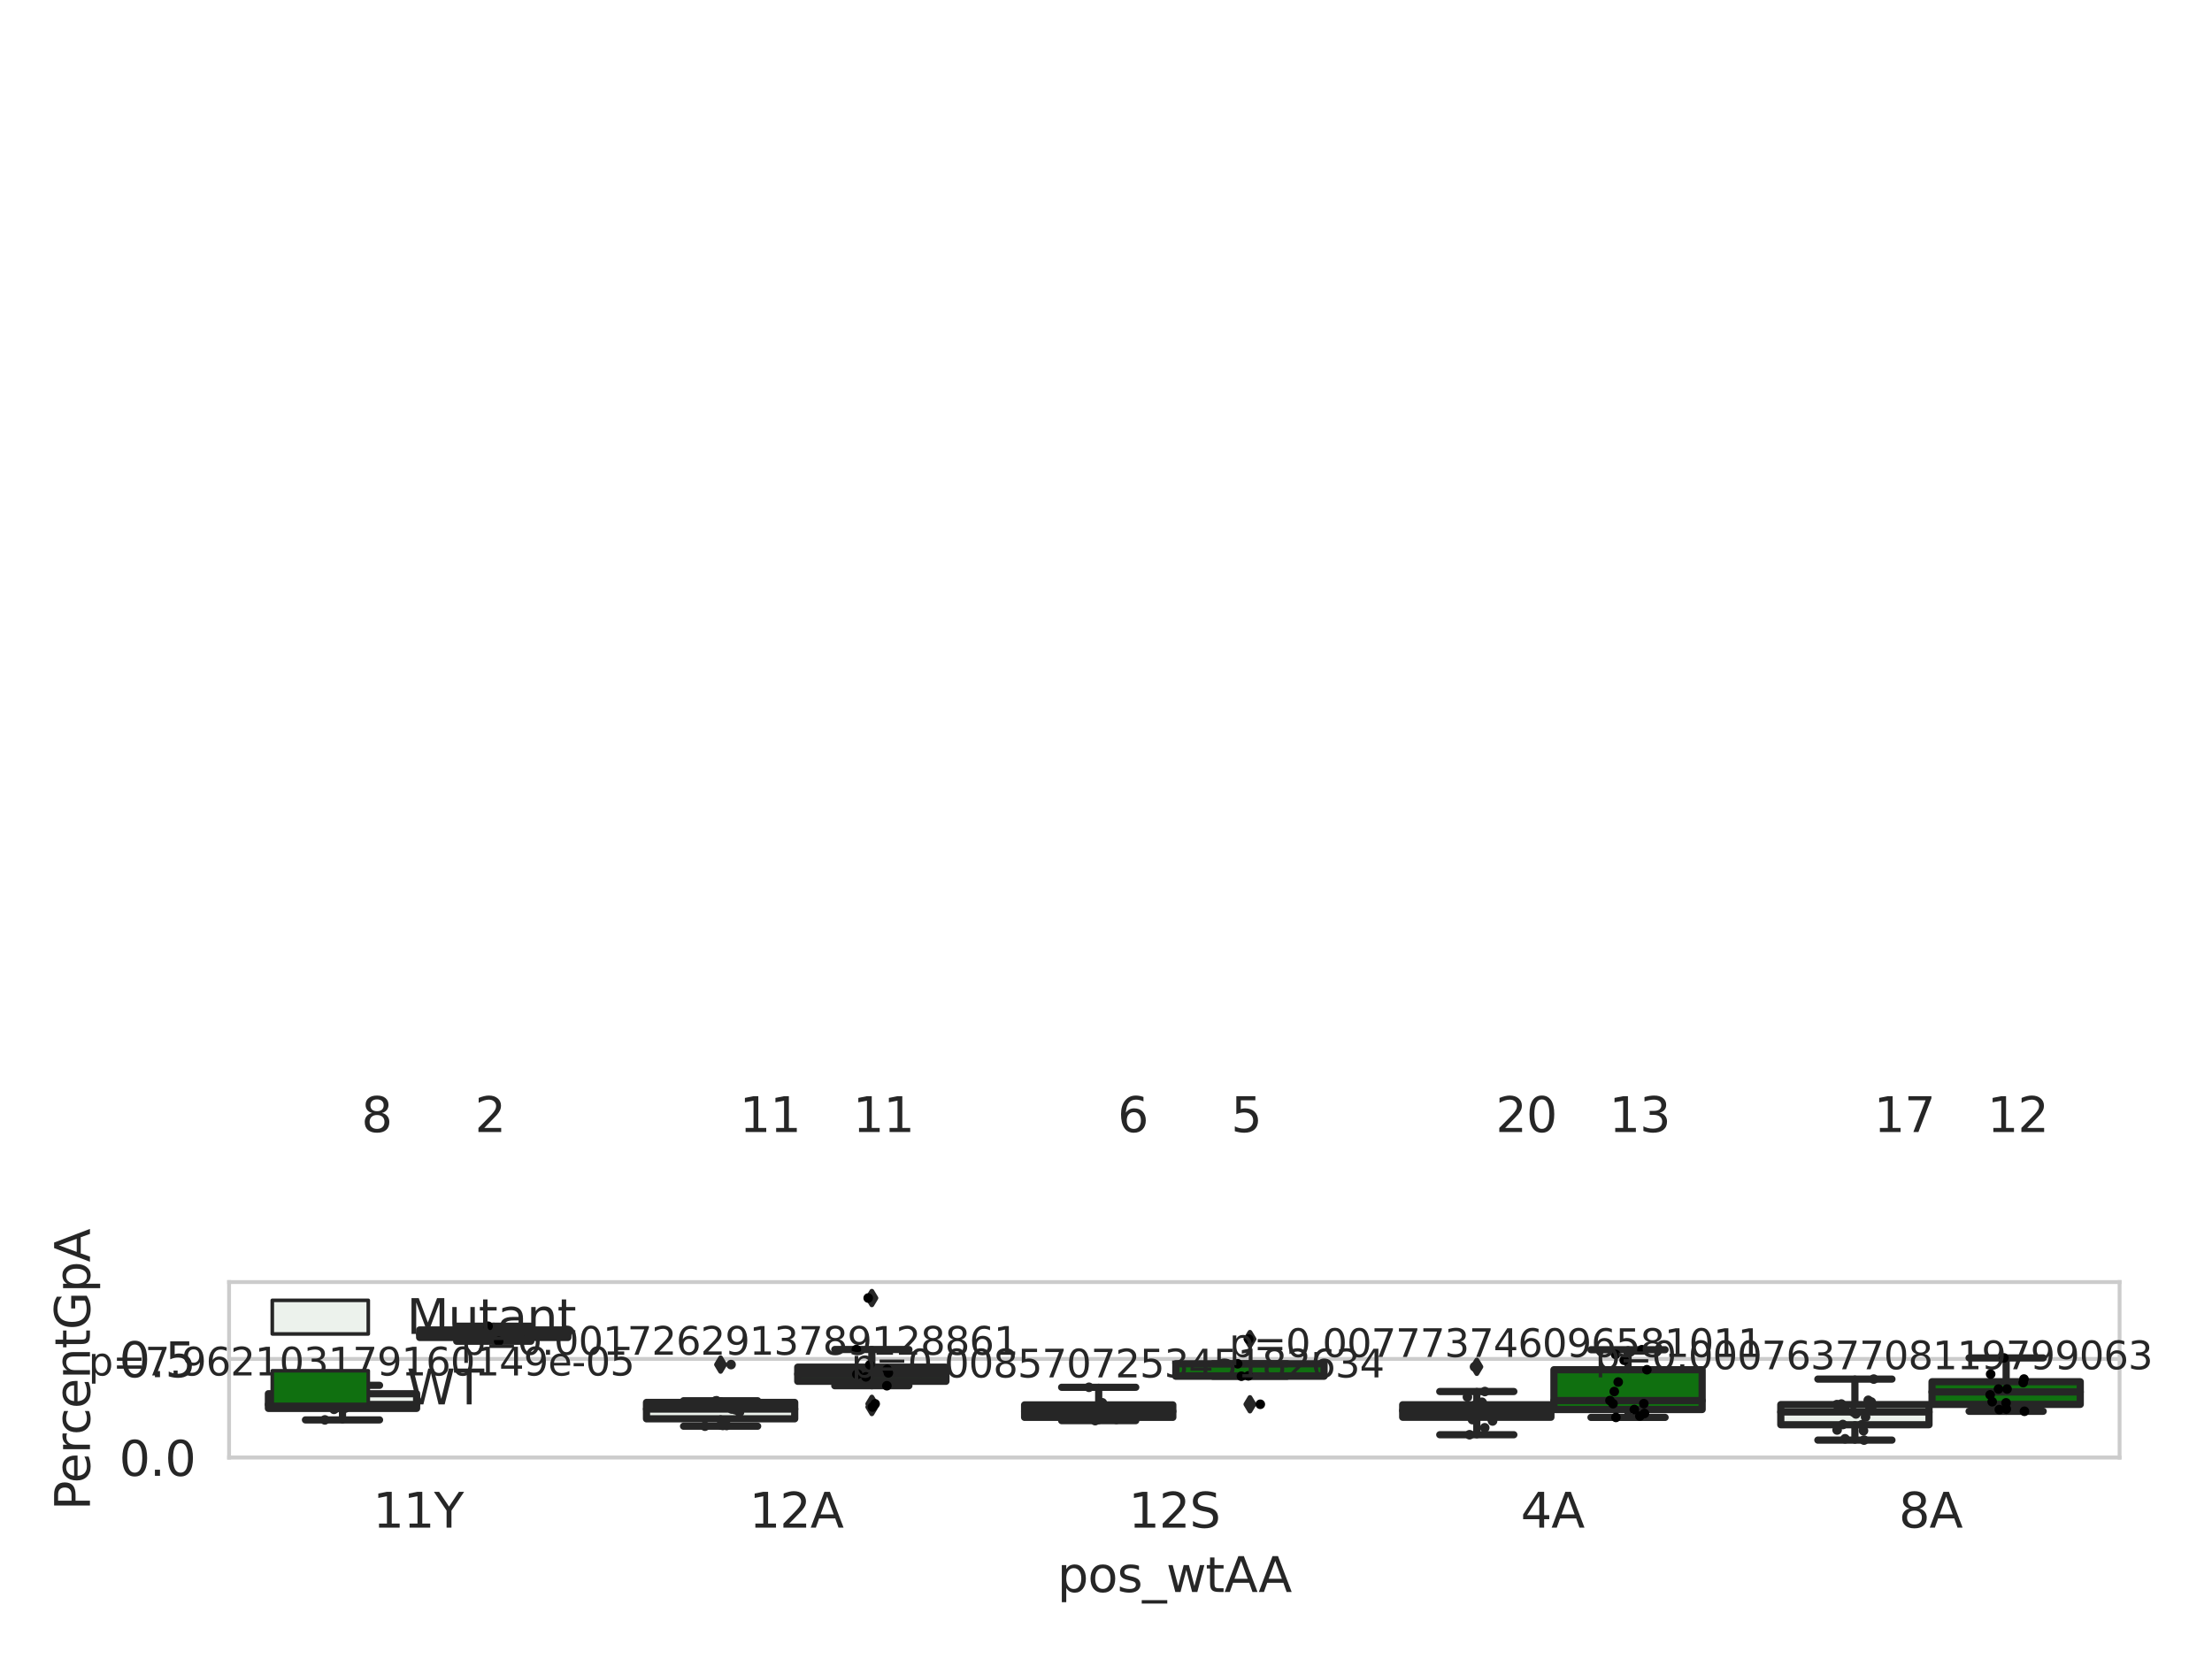 <?xml version="1.0" encoding="utf-8" standalone="no"?>
<!DOCTYPE svg PUBLIC "-//W3C//DTD SVG 1.1//EN"
  "http://www.w3.org/Graphics/SVG/1.1/DTD/svg11.dtd">
<svg xmlns:xlink="http://www.w3.org/1999/xlink" width="460.8pt" height="345.6pt" viewBox="0 0 460.8 345.6" xmlns="http://www.w3.org/2000/svg" version="1.1">
 <defs>
  <style type="text/css">*{stroke-linejoin: round; stroke-linecap: butt}</style>
 </defs>
 <g id="figure_1">
  <g id="patch_1">
   <path d="M 0 345.6 
L 460.8 345.6 
L 460.8 0 
L 0 0 
z
" style="fill: #ffffff"/>
  </g>
  <g id="axes_1">
   <g id="patch_2">
    <path d="M 47.72 303.64 
L 441.545 303.64 
L 441.545 267.08 
L 47.72 267.08 
z
" style="fill: #ffffff"/>
   </g>
   <g id="matplotlib.axis_1">
    <g id="xtick_1">
     <g id="text_1">
      <!-- 11Y -->
      <g style="fill: #262626" transform="translate(77.686 318.238)scale(0.1 -0.1)">
       <defs>
        <path id="DejaVuSans-31" d="M 794 531 
L 1825 531 
L 1825 4091 
L 703 3866 
L 703 4441 
L 1819 4666 
L 2450 4666 
L 2450 531 
L 3481 531 
L 3481 0 
L 794 0 
L 794 531 
z
" transform="scale(0.016)"/>
        <path id="DejaVuSans-59" d="M -13 4666 
L 666 4666 
L 1959 2747 
L 3244 4666 
L 3922 4666 
L 2272 2222 
L 2272 0 
L 1638 0 
L 1638 2222 
L -13 4666 
z
" transform="scale(0.016)"/>
       </defs>
       <use xlink:href="#DejaVuSans-31"/>
       <use xlink:href="#DejaVuSans-31" x="63.623"/>
       <use xlink:href="#DejaVuSans-59" x="127.246"/>
      </g>
     </g>
    </g>
    <g id="xtick_2">
     <g id="text_2">
      <!-- 12A -->
      <g style="fill: #262626" transform="translate(156.085 318.238)scale(0.1 -0.1)">
       <defs>
        <path id="DejaVuSans-32" d="M 1228 531 
L 3431 531 
L 3431 0 
L 469 0 
L 469 531 
Q 828 903 1448 1529 
Q 2069 2156 2228 2338 
Q 2531 2678 2651 2914 
Q 2772 3150 2772 3378 
Q 2772 3750 2511 3984 
Q 2250 4219 1831 4219 
Q 1534 4219 1204 4116 
Q 875 4013 500 3803 
L 500 4441 
Q 881 4594 1212 4672 
Q 1544 4750 1819 4750 
Q 2544 4750 2975 4387 
Q 3406 4025 3406 3419 
Q 3406 3131 3298 2873 
Q 3191 2616 2906 2266 
Q 2828 2175 2409 1742 
Q 1991 1309 1228 531 
z
" transform="scale(0.016)"/>
        <path id="DejaVuSans-41" d="M 2188 4044 
L 1331 1722 
L 3047 1722 
L 2188 4044 
z
M 1831 4666 
L 2547 4666 
L 4325 0 
L 3669 0 
L 3244 1197 
L 1141 1197 
L 716 0 
L 50 0 
L 1831 4666 
z
" transform="scale(0.016)"/>
       </defs>
       <use xlink:href="#DejaVuSans-31"/>
       <use xlink:href="#DejaVuSans-32" x="63.623"/>
       <use xlink:href="#DejaVuSans-41" x="127.246"/>
      </g>
     </g>
    </g>
    <g id="xtick_3">
     <g id="text_3">
      <!-- 12S -->
      <g style="fill: #262626" transform="translate(235.096 318.238)scale(0.1 -0.1)">
       <defs>
        <path id="DejaVuSans-53" d="M 3425 4513 
L 3425 3897 
Q 3066 4069 2747 4153 
Q 2428 4238 2131 4238 
Q 1616 4238 1336 4038 
Q 1056 3838 1056 3469 
Q 1056 3159 1242 3001 
Q 1428 2844 1947 2747 
L 2328 2669 
Q 3034 2534 3370 2195 
Q 3706 1856 3706 1288 
Q 3706 609 3251 259 
Q 2797 -91 1919 -91 
Q 1588 -91 1214 -16 
Q 841 59 441 206 
L 441 856 
Q 825 641 1194 531 
Q 1563 422 1919 422 
Q 2459 422 2753 634 
Q 3047 847 3047 1241 
Q 3047 1584 2836 1778 
Q 2625 1972 2144 2069 
L 1759 2144 
Q 1053 2284 737 2584 
Q 422 2884 422 3419 
Q 422 4038 858 4394 
Q 1294 4750 2059 4750 
Q 2388 4750 2728 4690 
Q 3069 4631 3425 4513 
z
" transform="scale(0.016)"/>
       </defs>
       <use xlink:href="#DejaVuSans-31"/>
       <use xlink:href="#DejaVuSans-32" x="63.623"/>
       <use xlink:href="#DejaVuSans-53" x="127.246"/>
      </g>
     </g>
    </g>
    <g id="xtick_4">
     <g id="text_4">
      <!-- 4A -->
      <g style="fill: #262626" transform="translate(316.796 318.238)scale(0.1 -0.1)">
       <defs>
        <path id="DejaVuSans-34" d="M 2419 4116 
L 825 1625 
L 2419 1625 
L 2419 4116 
z
M 2253 4666 
L 3047 4666 
L 3047 1625 
L 3713 1625 
L 3713 1100 
L 3047 1100 
L 3047 0 
L 2419 0 
L 2419 1100 
L 313 1100 
L 313 1709 
L 2253 4666 
z
" transform="scale(0.016)"/>
       </defs>
       <use xlink:href="#DejaVuSans-34"/>
       <use xlink:href="#DejaVuSans-41" x="63.623"/>
      </g>
     </g>
    </g>
    <g id="xtick_5">
     <g id="text_5">
      <!-- 8A -->
      <g style="fill: #262626" transform="translate(395.561 318.238)scale(0.1 -0.1)">
       <defs>
        <path id="DejaVuSans-38" d="M 2034 2216 
Q 1584 2216 1326 1975 
Q 1069 1734 1069 1313 
Q 1069 891 1326 650 
Q 1584 409 2034 409 
Q 2484 409 2743 651 
Q 3003 894 3003 1313 
Q 3003 1734 2745 1975 
Q 2488 2216 2034 2216 
z
M 1403 2484 
Q 997 2584 770 2862 
Q 544 3141 544 3541 
Q 544 4100 942 4425 
Q 1341 4750 2034 4750 
Q 2731 4750 3128 4425 
Q 3525 4100 3525 3541 
Q 3525 3141 3298 2862 
Q 3072 2584 2669 2484 
Q 3125 2378 3379 2068 
Q 3634 1759 3634 1313 
Q 3634 634 3220 271 
Q 2806 -91 2034 -91 
Q 1263 -91 848 271 
Q 434 634 434 1313 
Q 434 1759 690 2068 
Q 947 2378 1403 2484 
z
M 1172 3481 
Q 1172 3119 1398 2916 
Q 1625 2713 2034 2713 
Q 2441 2713 2670 2916 
Q 2900 3119 2900 3481 
Q 2900 3844 2670 4047 
Q 2441 4250 2034 4250 
Q 1625 4250 1398 4047 
Q 1172 3844 1172 3481 
z
" transform="scale(0.016)"/>
       </defs>
       <use xlink:href="#DejaVuSans-38"/>
       <use xlink:href="#DejaVuSans-41" x="63.623"/>
      </g>
     </g>
    </g>
    <g id="text_6">
     <!-- pos_wtAA -->
     <g style="fill: #262626" transform="translate(220.267 331.638)scale(0.1 -0.1)">
      <defs>
       <path id="DejaVuSans-70" d="M 1159 525 
L 1159 -1331 
L 581 -1331 
L 581 3500 
L 1159 3500 
L 1159 2969 
Q 1341 3281 1617 3432 
Q 1894 3584 2278 3584 
Q 2916 3584 3314 3078 
Q 3713 2572 3713 1747 
Q 3713 922 3314 415 
Q 2916 -91 2278 -91 
Q 1894 -91 1617 61 
Q 1341 213 1159 525 
z
M 3116 1747 
Q 3116 2381 2855 2742 
Q 2594 3103 2138 3103 
Q 1681 3103 1420 2742 
Q 1159 2381 1159 1747 
Q 1159 1113 1420 752 
Q 1681 391 2138 391 
Q 2594 391 2855 752 
Q 3116 1113 3116 1747 
z
" transform="scale(0.016)"/>
       <path id="DejaVuSans-6f" d="M 1959 3097 
Q 1497 3097 1228 2736 
Q 959 2375 959 1747 
Q 959 1119 1226 758 
Q 1494 397 1959 397 
Q 2419 397 2687 759 
Q 2956 1122 2956 1747 
Q 2956 2369 2687 2733 
Q 2419 3097 1959 3097 
z
M 1959 3584 
Q 2709 3584 3137 3096 
Q 3566 2609 3566 1747 
Q 3566 888 3137 398 
Q 2709 -91 1959 -91 
Q 1206 -91 779 398 
Q 353 888 353 1747 
Q 353 2609 779 3096 
Q 1206 3584 1959 3584 
z
" transform="scale(0.016)"/>
       <path id="DejaVuSans-73" d="M 2834 3397 
L 2834 2853 
Q 2591 2978 2328 3040 
Q 2066 3103 1784 3103 
Q 1356 3103 1142 2972 
Q 928 2841 928 2578 
Q 928 2378 1081 2264 
Q 1234 2150 1697 2047 
L 1894 2003 
Q 2506 1872 2764 1633 
Q 3022 1394 3022 966 
Q 3022 478 2636 193 
Q 2250 -91 1575 -91 
Q 1294 -91 989 -36 
Q 684 19 347 128 
L 347 722 
Q 666 556 975 473 
Q 1284 391 1588 391 
Q 1994 391 2212 530 
Q 2431 669 2431 922 
Q 2431 1156 2273 1281 
Q 2116 1406 1581 1522 
L 1381 1569 
Q 847 1681 609 1914 
Q 372 2147 372 2553 
Q 372 3047 722 3315 
Q 1072 3584 1716 3584 
Q 2034 3584 2315 3537 
Q 2597 3491 2834 3397 
z
" transform="scale(0.016)"/>
       <path id="DejaVuSans-5f" d="M 3263 -1063 
L 3263 -1509 
L -63 -1509 
L -63 -1063 
L 3263 -1063 
z
" transform="scale(0.016)"/>
       <path id="DejaVuSans-77" d="M 269 3500 
L 844 3500 
L 1563 769 
L 2278 3500 
L 2956 3500 
L 3675 769 
L 4391 3500 
L 4966 3500 
L 4050 0 
L 3372 0 
L 2619 2869 
L 1863 0 
L 1184 0 
L 269 3500 
z
" transform="scale(0.016)"/>
       <path id="DejaVuSans-74" d="M 1172 4494 
L 1172 3500 
L 2356 3500 
L 2356 3053 
L 1172 3053 
L 1172 1153 
Q 1172 725 1289 603 
Q 1406 481 1766 481 
L 2356 481 
L 2356 0 
L 1766 0 
Q 1100 0 847 248 
Q 594 497 594 1153 
L 594 3053 
L 172 3053 
L 172 3500 
L 594 3500 
L 594 4494 
L 1172 4494 
z
" transform="scale(0.016)"/>
      </defs>
      <use xlink:href="#DejaVuSans-70"/>
      <use xlink:href="#DejaVuSans-6f" x="63.477"/>
      <use xlink:href="#DejaVuSans-73" x="124.658"/>
      <use xlink:href="#DejaVuSans-5f" x="176.758"/>
      <use xlink:href="#DejaVuSans-77" x="226.758"/>
      <use xlink:href="#DejaVuSans-74" x="308.545"/>
      <use xlink:href="#DejaVuSans-41" x="347.754"/>
      <use xlink:href="#DejaVuSans-41" x="418.912"/>
     </g>
    </g>
   </g>
   <g id="matplotlib.axis_2">
    <g id="ytick_1">
     <g id="line2d_1">
      <path d="M 47.72 303.64 
L 441.545 303.64 
" clip-path="url(#p6492544397)" style="fill: none; stroke: #cccccc; stroke-width: 0.8; stroke-linecap: round"/>
     </g>
     <g id="text_7">
      <!-- 0.0 -->
      <g style="fill: #262626" transform="translate(24.817 307.439)scale(0.1 -0.1)">
       <defs>
        <path id="DejaVuSans-30" d="M 2034 4250 
Q 1547 4250 1301 3770 
Q 1056 3291 1056 2328 
Q 1056 1369 1301 889 
Q 1547 409 2034 409 
Q 2525 409 2770 889 
Q 3016 1369 3016 2328 
Q 3016 3291 2770 3770 
Q 2525 4250 2034 4250 
z
M 2034 4750 
Q 2819 4750 3233 4129 
Q 3647 3509 3647 2328 
Q 3647 1150 3233 529 
Q 2819 -91 2034 -91 
Q 1250 -91 836 529 
Q 422 1150 422 2328 
Q 422 3509 836 4129 
Q 1250 4750 2034 4750 
z
" transform="scale(0.016)"/>
        <path id="DejaVuSans-2e" d="M 684 794 
L 1344 794 
L 1344 0 
L 684 0 
L 684 794 
z
" transform="scale(0.016)"/>
       </defs>
       <use xlink:href="#DejaVuSans-30"/>
       <use xlink:href="#DejaVuSans-2e" x="63.623"/>
       <use xlink:href="#DejaVuSans-30" x="95.41"/>
      </g>
     </g>
    </g>
    <g id="ytick_2">
     <g id="line2d_2">
      <path d="M 47.72 283.09 
L 441.545 283.09 
" clip-path="url(#p6492544397)" style="fill: none; stroke: #cccccc; stroke-width: 0.8; stroke-linecap: round"/>
     </g>
     <g id="text_8">
      <!-- 0.5 -->
      <g style="fill: #262626" transform="translate(24.817 286.889)scale(0.1 -0.1)">
       <defs>
        <path id="DejaVuSans-35" d="M 691 4666 
L 3169 4666 
L 3169 4134 
L 1269 4134 
L 1269 2991 
Q 1406 3038 1543 3061 
Q 1681 3084 1819 3084 
Q 2600 3084 3056 2656 
Q 3513 2228 3513 1497 
Q 3513 744 3044 326 
Q 2575 -91 1722 -91 
Q 1428 -91 1123 -41 
Q 819 9 494 109 
L 494 744 
Q 775 591 1075 516 
Q 1375 441 1709 441 
Q 2250 441 2565 725 
Q 2881 1009 2881 1497 
Q 2881 1984 2565 2268 
Q 2250 2553 1709 2553 
Q 1456 2553 1204 2497 
Q 953 2441 691 2322 
L 691 4666 
z
" transform="scale(0.016)"/>
       </defs>
       <use xlink:href="#DejaVuSans-30"/>
       <use xlink:href="#DejaVuSans-2e" x="63.623"/>
       <use xlink:href="#DejaVuSans-35" x="95.41"/>
      </g>
     </g>
    </g>
    <g id="text_9">
     <!-- PercentGpA -->
     <g style="fill: #262626" transform="translate(18.737 314.637)rotate(-90)scale(0.1 -0.1)">
      <defs>
       <path id="DejaVuSans-50" d="M 1259 4147 
L 1259 2394 
L 2053 2394 
Q 2494 2394 2734 2622 
Q 2975 2850 2975 3272 
Q 2975 3691 2734 3919 
Q 2494 4147 2053 4147 
L 1259 4147 
z
M 628 4666 
L 2053 4666 
Q 2838 4666 3239 4311 
Q 3641 3956 3641 3272 
Q 3641 2581 3239 2228 
Q 2838 1875 2053 1875 
L 1259 1875 
L 1259 0 
L 628 0 
L 628 4666 
z
" transform="scale(0.016)"/>
       <path id="DejaVuSans-65" d="M 3597 1894 
L 3597 1613 
L 953 1613 
Q 991 1019 1311 708 
Q 1631 397 2203 397 
Q 2534 397 2845 478 
Q 3156 559 3463 722 
L 3463 178 
Q 3153 47 2828 -22 
Q 2503 -91 2169 -91 
Q 1331 -91 842 396 
Q 353 884 353 1716 
Q 353 2575 817 3079 
Q 1281 3584 2069 3584 
Q 2775 3584 3186 3129 
Q 3597 2675 3597 1894 
z
M 3022 2063 
Q 3016 2534 2758 2815 
Q 2500 3097 2075 3097 
Q 1594 3097 1305 2825 
Q 1016 2553 972 2059 
L 3022 2063 
z
" transform="scale(0.016)"/>
       <path id="DejaVuSans-72" d="M 2631 2963 
Q 2534 3019 2420 3045 
Q 2306 3072 2169 3072 
Q 1681 3072 1420 2755 
Q 1159 2438 1159 1844 
L 1159 0 
L 581 0 
L 581 3500 
L 1159 3500 
L 1159 2956 
Q 1341 3275 1631 3429 
Q 1922 3584 2338 3584 
Q 2397 3584 2469 3576 
Q 2541 3569 2628 3553 
L 2631 2963 
z
" transform="scale(0.016)"/>
       <path id="DejaVuSans-63" d="M 3122 3366 
L 3122 2828 
Q 2878 2963 2633 3030 
Q 2388 3097 2138 3097 
Q 1578 3097 1268 2742 
Q 959 2388 959 1747 
Q 959 1106 1268 751 
Q 1578 397 2138 397 
Q 2388 397 2633 464 
Q 2878 531 3122 666 
L 3122 134 
Q 2881 22 2623 -34 
Q 2366 -91 2075 -91 
Q 1284 -91 818 406 
Q 353 903 353 1747 
Q 353 2603 823 3093 
Q 1294 3584 2113 3584 
Q 2378 3584 2631 3529 
Q 2884 3475 3122 3366 
z
" transform="scale(0.016)"/>
       <path id="DejaVuSans-6e" d="M 3513 2113 
L 3513 0 
L 2938 0 
L 2938 2094 
Q 2938 2591 2744 2837 
Q 2550 3084 2163 3084 
Q 1697 3084 1428 2787 
Q 1159 2491 1159 1978 
L 1159 0 
L 581 0 
L 581 3500 
L 1159 3500 
L 1159 2956 
Q 1366 3272 1645 3428 
Q 1925 3584 2291 3584 
Q 2894 3584 3203 3211 
Q 3513 2838 3513 2113 
z
" transform="scale(0.016)"/>
       <path id="DejaVuSans-47" d="M 3809 666 
L 3809 1919 
L 2778 1919 
L 2778 2438 
L 4434 2438 
L 4434 434 
Q 4069 175 3628 42 
Q 3188 -91 2688 -91 
Q 1594 -91 976 548 
Q 359 1188 359 2328 
Q 359 3472 976 4111 
Q 1594 4750 2688 4750 
Q 3144 4750 3555 4637 
Q 3966 4525 4313 4306 
L 4313 3634 
Q 3963 3931 3569 4081 
Q 3175 4231 2741 4231 
Q 1884 4231 1454 3753 
Q 1025 3275 1025 2328 
Q 1025 1384 1454 906 
Q 1884 428 2741 428 
Q 3075 428 3337 486 
Q 3600 544 3809 666 
z
" transform="scale(0.016)"/>
      </defs>
      <use xlink:href="#DejaVuSans-50"/>
      <use xlink:href="#DejaVuSans-65" x="56.678"/>
      <use xlink:href="#DejaVuSans-72" x="118.201"/>
      <use xlink:href="#DejaVuSans-63" x="157.064"/>
      <use xlink:href="#DejaVuSans-65" x="212.045"/>
      <use xlink:href="#DejaVuSans-6e" x="273.568"/>
      <use xlink:href="#DejaVuSans-74" x="336.947"/>
      <use xlink:href="#DejaVuSans-47" x="376.156"/>
      <use xlink:href="#DejaVuSans-70" x="453.646"/>
      <use xlink:href="#DejaVuSans-41" x="517.123"/>
     </g>
    </g>
   </g>
   <g id="patch_3">
    <path d="M 55.912 293.394 
L 86.787 293.394 
L 86.787 290.336 
L 55.912 290.336 
L 55.912 293.394 
z
" clip-path="url(#p6492544397)" style="fill: #ecf2ec; stroke: #262626; stroke-width: 1.5; stroke-linejoin: miter"/>
   </g>
   <g id="patch_4">
    <path d="M 87.418 278.619 
L 118.293 278.619 
L 118.293 277.056 
L 87.418 277.056 
L 87.418 278.619 
z
" clip-path="url(#p6492544397)" style="fill: #107010; stroke: #262626; stroke-width: 1.5; stroke-linejoin: miter"/>
   </g>
   <g id="patch_5">
    <path d="M 134.677 295.565 
L 165.553 295.565 
L 165.553 292.147 
L 134.677 292.147 
L 134.677 295.565 
z
" clip-path="url(#p6492544397)" style="fill: #ecf2ec; stroke: #262626; stroke-width: 1.5; stroke-linejoin: miter"/>
   </g>
   <g id="patch_6">
    <path d="M 166.183 287.749 
L 197.059 287.749 
L 197.059 284.803 
L 166.183 284.803 
L 166.183 287.749 
z
" clip-path="url(#p6492544397)" style="fill: #107010; stroke: #262626; stroke-width: 1.5; stroke-linejoin: miter"/>
   </g>
   <g id="patch_7">
    <path d="M 213.442 295.261 
L 244.318 295.261 
L 244.318 292.664 
L 213.442 292.664 
L 213.442 295.261 
z
" clip-path="url(#p6492544397)" style="fill: #ecf2ec; stroke: #262626; stroke-width: 1.5; stroke-linejoin: miter"/>
   </g>
   <g id="patch_8">
    <path d="M 244.948 286.693 
L 275.824 286.693 
L 275.824 284.096 
L 244.948 284.096 
L 244.948 286.693 
z
" clip-path="url(#p6492544397)" style="fill: #107010; stroke: #262626; stroke-width: 1.5; stroke-linejoin: miter"/>
   </g>
   <g id="patch_9">
    <path d="M 292.207 295.239 
L 323.083 295.239 
L 323.083 292.634 
L 292.207 292.634 
L 292.207 295.239 
z
" clip-path="url(#p6492544397)" style="fill: #ecf2ec; stroke: #262626; stroke-width: 1.5; stroke-linejoin: miter"/>
   </g>
   <g id="patch_10">
    <path d="M 323.713 293.628 
L 354.589 293.628 
L 354.589 285.339 
L 323.713 285.339 
L 323.713 293.628 
z
" clip-path="url(#p6492544397)" style="fill: #107010; stroke: #262626; stroke-width: 1.5; stroke-linejoin: miter"/>
   </g>
   <g id="patch_11">
    <path d="M 370.972 296.8 
L 401.848 296.8 
L 401.848 292.604 
L 370.972 292.604 
L 370.972 296.8 
z
" clip-path="url(#p6492544397)" style="fill: #ecf2ec; stroke: #262626; stroke-width: 1.5; stroke-linejoin: miter"/>
   </g>
   <g id="patch_12">
    <path d="M 402.478 292.562 
L 433.354 292.562 
L 433.354 287.839 
L 402.478 287.839 
L 402.478 292.562 
z
" clip-path="url(#p6492544397)" style="fill: #107010; stroke: #262626; stroke-width: 1.5; stroke-linejoin: miter"/>
   </g>
   <g id="patch_13">
    <path d="M 87.103 303.64 
L 87.103 303.64 
L 87.103 303.64 
L 87.103 303.64 
z
" clip-path="url(#p6492544397)" style="fill: #ecf2ec; stroke: #262626; stroke-width: 0.75; stroke-linejoin: miter"/>
   </g>
   <g id="patch_14">
    <path d="M 87.103 303.64 
L 87.103 303.64 
L 87.103 303.64 
L 87.103 303.64 
z
" clip-path="url(#p6492544397)" style="fill: #107010; stroke: #262626; stroke-width: 0.75; stroke-linejoin: miter"/>
   </g>
   <g id="PathCollection_1"/>
   <g id="PathCollection_2"/>
   <g id="line2d_3">
    <path d="M 71.35 293.394 
L 71.35 295.792 
" clip-path="url(#p6492544397)" style="fill: none; stroke: #262626; stroke-width: 1.5; stroke-linecap: round"/>
   </g>
   <g id="line2d_4">
    <path d="M 71.35 290.336 
L 71.35 288.589 
" clip-path="url(#p6492544397)" style="fill: none; stroke: #262626; stroke-width: 1.5; stroke-linecap: round"/>
   </g>
   <g id="line2d_5">
    <path d="M 63.631 295.792 
L 79.068 295.792 
" clip-path="url(#p6492544397)" style="fill: none; stroke: #262626; stroke-width: 1.5; stroke-linecap: round"/>
   </g>
   <g id="line2d_6">
    <path d="M 63.631 288.589 
L 79.068 288.589 
" clip-path="url(#p6492544397)" style="fill: none; stroke: #262626; stroke-width: 1.5; stroke-linecap: round"/>
   </g>
   <g id="line2d_7"/>
   <g id="line2d_8">
    <path d="M 102.856 278.619 
L 102.856 279.401 
" clip-path="url(#p6492544397)" style="fill: none; stroke: #262626; stroke-width: 1.5; stroke-linecap: round"/>
   </g>
   <g id="line2d_9">
    <path d="M 102.856 277.056 
L 102.856 276.275 
" clip-path="url(#p6492544397)" style="fill: none; stroke: #262626; stroke-width: 1.5; stroke-linecap: round"/>
   </g>
   <g id="line2d_10">
    <path d="M 95.137 279.401 
L 110.575 279.401 
" clip-path="url(#p6492544397)" style="fill: none; stroke: #262626; stroke-width: 1.5; stroke-linecap: round"/>
   </g>
   <g id="line2d_11">
    <path d="M 95.137 276.275 
L 110.575 276.275 
" clip-path="url(#p6492544397)" style="fill: none; stroke: #262626; stroke-width: 1.5; stroke-linecap: round"/>
   </g>
   <g id="line2d_12"/>
   <g id="line2d_13">
    <path d="M 150.115 295.565 
L 150.115 297.103 
" clip-path="url(#p6492544397)" style="fill: none; stroke: #262626; stroke-width: 1.5; stroke-linecap: round"/>
   </g>
   <g id="line2d_14">
    <path d="M 150.115 292.147 
L 150.115 291.802 
" clip-path="url(#p6492544397)" style="fill: none; stroke: #262626; stroke-width: 1.5; stroke-linecap: round"/>
   </g>
   <g id="line2d_15">
    <path d="M 142.396 297.103 
L 157.834 297.103 
" clip-path="url(#p6492544397)" style="fill: none; stroke: #262626; stroke-width: 1.5; stroke-linecap: round"/>
   </g>
   <g id="line2d_16">
    <path d="M 142.396 291.802 
L 157.834 291.802 
" clip-path="url(#p6492544397)" style="fill: none; stroke: #262626; stroke-width: 1.5; stroke-linecap: round"/>
   </g>
   <g id="line2d_17">
    <defs>
     <path id="m8cd599b81c" d="M -0 1.414 
L 0.849 0 
L 0 -1.414 
L -0.849 -0 
z
" style="stroke: #262626; stroke-linejoin: miter"/>
    </defs>
    <g clip-path="url(#p6492544397)">
     <use xlink:href="#m8cd599b81c" x="150.115" y="284.269" style="fill: #262626; stroke: #262626; stroke-linejoin: miter"/>
    </g>
   </g>
   <g id="line2d_18">
    <path d="M 181.621 287.749 
L 181.621 288.673 
" clip-path="url(#p6492544397)" style="fill: none; stroke: #262626; stroke-width: 1.5; stroke-linecap: round"/>
   </g>
   <g id="line2d_19">
    <path d="M 181.621 284.803 
L 181.621 281.128 
" clip-path="url(#p6492544397)" style="fill: none; stroke: #262626; stroke-width: 1.5; stroke-linecap: round"/>
   </g>
   <g id="line2d_20">
    <path d="M 173.902 288.673 
L 189.34 288.673 
" clip-path="url(#p6492544397)" style="fill: none; stroke: #262626; stroke-width: 1.5; stroke-linecap: round"/>
   </g>
   <g id="line2d_21">
    <path d="M 173.902 281.128 
L 189.34 281.128 
" clip-path="url(#p6492544397)" style="fill: none; stroke: #262626; stroke-width: 1.5; stroke-linecap: round"/>
   </g>
   <g id="line2d_22">
    <g clip-path="url(#p6492544397)">
     <use xlink:href="#m8cd599b81c" x="181.621" y="292.447" style="fill: #262626; stroke: #262626; stroke-linejoin: miter"/>
     <use xlink:href="#m8cd599b81c" x="181.621" y="293.106" style="fill: #262626; stroke: #262626; stroke-linejoin: miter"/>
     <use xlink:href="#m8cd599b81c" x="181.621" y="270.404" style="fill: #262626; stroke: #262626; stroke-linejoin: miter"/>
    </g>
   </g>
   <g id="line2d_23">
    <path d="M 228.88 295.261 
L 228.88 295.944 
" clip-path="url(#p6492544397)" style="fill: none; stroke: #262626; stroke-width: 1.5; stroke-linecap: round"/>
   </g>
   <g id="line2d_24">
    <path d="M 228.88 292.664 
L 228.88 288.997 
" clip-path="url(#p6492544397)" style="fill: none; stroke: #262626; stroke-width: 1.5; stroke-linecap: round"/>
   </g>
   <g id="line2d_25">
    <path d="M 221.161 295.944 
L 236.599 295.944 
" clip-path="url(#p6492544397)" style="fill: none; stroke: #262626; stroke-width: 1.5; stroke-linecap: round"/>
   </g>
   <g id="line2d_26">
    <path d="M 221.161 288.997 
L 236.599 288.997 
" clip-path="url(#p6492544397)" style="fill: none; stroke: #262626; stroke-width: 1.5; stroke-linecap: round"/>
   </g>
   <g id="line2d_27"/>
   <g id="line2d_28">
    <path d="M 260.386 286.693 
L 260.386 286.693 
" clip-path="url(#p6492544397)" style="fill: none; stroke: #262626; stroke-width: 1.5; stroke-linecap: round"/>
   </g>
   <g id="line2d_29">
    <path d="M 260.386 284.096 
L 260.386 284.096 
" clip-path="url(#p6492544397)" style="fill: none; stroke: #262626; stroke-width: 1.5; stroke-linecap: round"/>
   </g>
   <g id="line2d_30">
    <path d="M 252.667 286.693 
L 268.105 286.693 
" clip-path="url(#p6492544397)" style="fill: none; stroke: #262626; stroke-width: 1.5; stroke-linecap: round"/>
   </g>
   <g id="line2d_31">
    <path d="M 252.667 284.096 
L 268.105 284.096 
" clip-path="url(#p6492544397)" style="fill: none; stroke: #262626; stroke-width: 1.5; stroke-linecap: round"/>
   </g>
   <g id="line2d_32">
    <g clip-path="url(#p6492544397)">
     <use xlink:href="#m8cd599b81c" x="260.386" y="292.537" style="fill: #262626; stroke: #262626; stroke-linejoin: miter"/>
     <use xlink:href="#m8cd599b81c" x="260.386" y="278.955" style="fill: #262626; stroke: #262626; stroke-linejoin: miter"/>
    </g>
   </g>
   <g id="line2d_33">
    <path d="M 307.645 295.239 
L 307.645 298.88 
" clip-path="url(#p6492544397)" style="fill: none; stroke: #262626; stroke-width: 1.5; stroke-linecap: round"/>
   </g>
   <g id="line2d_34">
    <path d="M 307.645 292.634 
L 307.645 289.881 
" clip-path="url(#p6492544397)" style="fill: none; stroke: #262626; stroke-width: 1.5; stroke-linecap: round"/>
   </g>
   <g id="line2d_35">
    <path d="M 299.926 298.88 
L 315.364 298.88 
" clip-path="url(#p6492544397)" style="fill: none; stroke: #262626; stroke-width: 1.5; stroke-linecap: round"/>
   </g>
   <g id="line2d_36">
    <path d="M 299.926 289.881 
L 315.364 289.881 
" clip-path="url(#p6492544397)" style="fill: none; stroke: #262626; stroke-width: 1.5; stroke-linecap: round"/>
   </g>
   <g id="line2d_37">
    <g clip-path="url(#p6492544397)">
     <use xlink:href="#m8cd599b81c" x="307.645" y="284.731" style="fill: #262626; stroke: #262626; stroke-linejoin: miter"/>
    </g>
   </g>
   <g id="line2d_38">
    <path d="M 339.151 293.628 
L 339.151 295.27 
" clip-path="url(#p6492544397)" style="fill: none; stroke: #262626; stroke-width: 1.5; stroke-linecap: round"/>
   </g>
   <g id="line2d_39">
    <path d="M 339.151 285.339 
L 339.151 281.169 
" clip-path="url(#p6492544397)" style="fill: none; stroke: #262626; stroke-width: 1.5; stroke-linecap: round"/>
   </g>
   <g id="line2d_40">
    <path d="M 331.432 295.27 
L 346.87 295.27 
" clip-path="url(#p6492544397)" style="fill: none; stroke: #262626; stroke-width: 1.5; stroke-linecap: round"/>
   </g>
   <g id="line2d_41">
    <path d="M 331.432 281.169 
L 346.87 281.169 
" clip-path="url(#p6492544397)" style="fill: none; stroke: #262626; stroke-width: 1.5; stroke-linecap: round"/>
   </g>
   <g id="line2d_42"/>
   <g id="line2d_43">
    <path d="M 386.41 296.8 
L 386.41 300.001 
" clip-path="url(#p6492544397)" style="fill: none; stroke: #262626; stroke-width: 1.5; stroke-linecap: round"/>
   </g>
   <g id="line2d_44">
    <path d="M 386.41 292.604 
L 386.41 287.291 
" clip-path="url(#p6492544397)" style="fill: none; stroke: #262626; stroke-width: 1.5; stroke-linecap: round"/>
   </g>
   <g id="line2d_45">
    <path d="M 378.691 300.001 
L 394.129 300.001 
" clip-path="url(#p6492544397)" style="fill: none; stroke: #262626; stroke-width: 1.5; stroke-linecap: round"/>
   </g>
   <g id="line2d_46">
    <path d="M 378.691 287.291 
L 394.129 287.291 
" clip-path="url(#p6492544397)" style="fill: none; stroke: #262626; stroke-width: 1.5; stroke-linecap: round"/>
   </g>
   <g id="line2d_47"/>
   <g id="line2d_48">
    <path d="M 417.916 292.562 
L 417.916 293.997 
" clip-path="url(#p6492544397)" style="fill: none; stroke: #262626; stroke-width: 1.5; stroke-linecap: round"/>
   </g>
   <g id="line2d_49">
    <path d="M 417.916 287.839 
L 417.916 282.879 
" clip-path="url(#p6492544397)" style="fill: none; stroke: #262626; stroke-width: 1.5; stroke-linecap: round"/>
   </g>
   <g id="line2d_50">
    <path d="M 410.197 293.997 
L 425.635 293.997 
" clip-path="url(#p6492544397)" style="fill: none; stroke: #262626; stroke-width: 1.5; stroke-linecap: round"/>
   </g>
   <g id="line2d_51">
    <path d="M 410.197 282.879 
L 425.635 282.879 
" clip-path="url(#p6492544397)" style="fill: none; stroke: #262626; stroke-width: 1.5; stroke-linecap: round"/>
   </g>
   <g id="line2d_52"/>
   <g id="line2d_53">
    <path d="M 55.912 292.578 
L 86.787 292.578 
" clip-path="url(#p6492544397)" style="fill: none; stroke: #262626; stroke-width: 1.5; stroke-linecap: round"/>
   </g>
   <g id="line2d_54">
    <path d="M 87.418 277.838 
L 118.293 277.838 
" clip-path="url(#p6492544397)" style="fill: none; stroke: #262626; stroke-width: 1.5; stroke-linecap: round"/>
   </g>
   <g id="line2d_55">
    <path d="M 134.677 293.53 
L 165.553 293.53 
" clip-path="url(#p6492544397)" style="fill: none; stroke: #262626; stroke-width: 1.5; stroke-linecap: round"/>
   </g>
   <g id="line2d_56">
    <path d="M 166.183 286.249 
L 197.059 286.249 
" clip-path="url(#p6492544397)" style="fill: none; stroke: #262626; stroke-width: 1.5; stroke-linecap: round"/>
   </g>
   <g id="line2d_57">
    <path d="M 213.442 293.995 
L 244.318 293.995 
" clip-path="url(#p6492544397)" style="fill: none; stroke: #262626; stroke-width: 1.5; stroke-linecap: round"/>
   </g>
   <g id="line2d_58">
    <path d="M 244.948 286.617 
L 275.824 286.617 
" clip-path="url(#p6492544397)" style="fill: none; stroke: #262626; stroke-width: 1.5; stroke-linecap: round"/>
   </g>
   <g id="line2d_59">
    <path d="M 292.207 293.847 
L 323.083 293.847 
" clip-path="url(#p6492544397)" style="fill: none; stroke: #262626; stroke-width: 1.5; stroke-linecap: round"/>
   </g>
   <g id="line2d_60">
    <path d="M 323.713 291.757 
L 354.589 291.757 
" clip-path="url(#p6492544397)" style="fill: none; stroke: #262626; stroke-width: 1.5; stroke-linecap: round"/>
   </g>
   <g id="line2d_61">
    <path d="M 370.972 294.142 
L 401.848 294.142 
" clip-path="url(#p6492544397)" style="fill: none; stroke: #262626; stroke-width: 1.5; stroke-linecap: round"/>
   </g>
   <g id="line2d_62">
    <path d="M 402.478 289.966 
L 433.354 289.966 
" clip-path="url(#p6492544397)" style="fill: none; stroke: #262626; stroke-width: 1.5; stroke-linecap: round"/>
   </g>
   <g id="patch_15">
    <path d="M 47.72 303.64 
L 47.72 267.08 
" style="fill: none; stroke: #cccccc; stroke-width: 0.8; stroke-linejoin: miter; stroke-linecap: square"/>
   </g>
   <g id="patch_16">
    <path d="M 441.545 303.64 
L 441.545 267.08 
" style="fill: none; stroke: #cccccc; stroke-width: 0.8; stroke-linejoin: miter; stroke-linecap: square"/>
   </g>
   <g id="patch_17">
    <path d="M 47.72 303.64 
L 441.545 303.64 
" style="fill: none; stroke: #cccccc; stroke-width: 0.8; stroke-linejoin: miter; stroke-linecap: square"/>
   </g>
   <g id="patch_18">
    <path d="M 47.72 267.08 
L 441.545 267.08 
" style="fill: none; stroke: #cccccc; stroke-width: 0.8; stroke-linejoin: miter; stroke-linecap: square"/>
   </g>
   <g id="PathCollection_3">
    <defs>
     <path id="C0_0_395f73bab4" d="M 0 1 
C 0.265 1 0.52 0.895 0.707 0.707 
C 0.895 0.52 1 0.265 1 -0 
C 1 -0.265 0.895 -0.52 0.707 -0.707 
C 0.52 -0.895 0.265 -1 0 -1 
C -0.265 -1 -0.52 -0.895 -0.707 -0.707 
C -0.895 -0.52 -1 -0.265 -1 0 
C -1 0.265 -0.895 0.52 -0.707 0.707 
C -0.52 0.895 -0.265 1 0 1 
z
"/>
    </defs>
    <g clip-path="url(#p6492544397)">
     <use xlink:href="#C0_0_395f73bab4" x="67.678" y="295.792" style="fill: #262626"/>
    </g>
    <g clip-path="url(#p6492544397)">
     <use xlink:href="#C0_0_395f73bab4" x="71.923" y="293.329" style="fill: #262626"/>
    </g>
    <g clip-path="url(#p6492544397)">
     <use xlink:href="#C0_0_395f73bab4" x="70.148" y="293.256" style="fill: #262626"/>
    </g>
    <g clip-path="url(#p6492544397)">
     <use xlink:href="#C0_0_395f73bab4" x="69.78" y="288.93" style="fill: #262626"/>
    </g>
    <g clip-path="url(#p6492544397)">
     <use xlink:href="#C0_0_395f73bab4" x="69.059" y="290.805" style="fill: #262626"/>
    </g>
    <g clip-path="url(#p6492544397)">
     <use xlink:href="#C0_0_395f73bab4" x="70.146" y="291.9" style="fill: #262626"/>
    </g>
    <g clip-path="url(#p6492544397)">
     <use xlink:href="#C0_0_395f73bab4" x="73.013" y="288.589" style="fill: #262626"/>
    </g>
    <g clip-path="url(#p6492544397)">
     <use xlink:href="#C0_0_395f73bab4" x="69.58" y="293.59" style="fill: #262626"/>
    </g>
   </g>
   <g id="PathCollection_4">
    <defs>
     <path id="C1_0_93f45d8b92" d="M 0 1 
C 0.265 1 0.52 0.895 0.707 0.707 
C 0.895 0.52 1 0.265 1 -0 
C 1 -0.265 0.895 -0.52 0.707 -0.707 
C 0.52 -0.895 0.265 -1 0 -1 
C -0.265 -1 -0.52 -0.895 -0.707 -0.707 
C -0.895 -0.52 -1 -0.265 -1 0 
C -1 0.265 -0.895 0.52 -0.707 0.707 
C -0.52 0.895 -0.265 1 0 1 
z
"/>
    </defs>
    <g clip-path="url(#p6492544397)">
     <use xlink:href="#C1_0_93f45d8b92" x="103.884" y="279.401"/>
    </g>
    <g clip-path="url(#p6492544397)">
     <use xlink:href="#C1_0_93f45d8b92" x="101.671" y="276.275"/>
    </g>
   </g>
   <g id="PathCollection_5">
    <defs>
     <path id="C2_0_7277160b5b" d="M 0 1 
C 0.265 1 0.52 0.895 0.707 0.707 
C 0.895 0.52 1 0.265 1 -0 
C 1 -0.265 0.895 -0.52 0.707 -0.707 
C 0.52 -0.895 0.265 -1 0 -1 
C -0.265 -1 -0.52 -0.895 -0.707 -0.707 
C -0.895 -0.52 -1 -0.265 -1 0 
C -1 0.265 -0.895 0.52 -0.707 0.707 
C -0.52 0.895 -0.265 1 0 1 
z
"/>
    </defs>
    <g clip-path="url(#p6492544397)">
     <use xlink:href="#C2_0_7277160b5b" x="148.614" y="292.404" style="fill: #262626"/>
    </g>
    <g clip-path="url(#p6492544397)">
     <use xlink:href="#C2_0_7277160b5b" x="153.165" y="293.675" style="fill: #262626"/>
    </g>
    <g clip-path="url(#p6492544397)">
     <use xlink:href="#C2_0_7277160b5b" x="149.259" y="291.802" style="fill: #262626"/>
    </g>
    <g clip-path="url(#p6492544397)">
     <use xlink:href="#C2_0_7277160b5b" x="154.049" y="294.188" style="fill: #262626"/>
    </g>
    <g clip-path="url(#p6492544397)">
     <use xlink:href="#C2_0_7277160b5b" x="152.289" y="284.269" style="fill: #262626"/>
    </g>
    <g clip-path="url(#p6492544397)">
     <use xlink:href="#C2_0_7277160b5b" x="149.781" y="292.507" style="fill: #262626"/>
    </g>
    <g clip-path="url(#p6492544397)">
     <use xlink:href="#C2_0_7277160b5b" x="146.855" y="297.103" style="fill: #262626"/>
    </g>
    <g clip-path="url(#p6492544397)">
     <use xlink:href="#C2_0_7277160b5b" x="151.358" y="296.955" style="fill: #262626"/>
    </g>
    <g clip-path="url(#p6492544397)">
     <use xlink:href="#C2_0_7277160b5b" x="150.572" y="296.942" style="fill: #262626"/>
    </g>
    <g clip-path="url(#p6492544397)">
     <use xlink:href="#C2_0_7277160b5b" x="149.007" y="291.889" style="fill: #262626"/>
    </g>
    <g clip-path="url(#p6492544397)">
     <use xlink:href="#C2_0_7277160b5b" x="152.431" y="293.53" style="fill: #262626"/>
    </g>
   </g>
   <g id="PathCollection_6">
    <defs>
     <path id="C3_0_8bdcc6e6f6" d="M 0 1 
C 0.265 1 0.52 0.895 0.707 0.707 
C 0.895 0.52 1 0.265 1 -0 
C 1 -0.265 0.895 -0.52 0.707 -0.707 
C 0.52 -0.895 0.265 -1 0 -1 
C -0.265 -1 -0.52 -0.895 -0.707 -0.707 
C -0.895 -0.52 -1 -0.265 -1 0 
C -1 0.265 -0.895 0.52 -0.707 0.707 
C -0.52 0.895 -0.265 1 0 1 
z
"/>
    </defs>
    <g clip-path="url(#p6492544397)">
     <use xlink:href="#C3_0_8bdcc6e6f6" x="181.201" y="284.316"/>
    </g>
    <g clip-path="url(#p6492544397)">
     <use xlink:href="#C3_0_8bdcc6e6f6" x="185.067" y="286.001"/>
    </g>
    <g clip-path="url(#p6492544397)">
     <use xlink:href="#C3_0_8bdcc6e6f6" x="180.862" y="270.404"/>
    </g>
    <g clip-path="url(#p6492544397)">
     <use xlink:href="#C3_0_8bdcc6e6f6" x="178.682" y="286.249"/>
    </g>
    <g clip-path="url(#p6492544397)">
     <use xlink:href="#C3_0_8bdcc6e6f6" x="184.815" y="285.289"/>
    </g>
    <g clip-path="url(#p6492544397)">
     <use xlink:href="#C3_0_8bdcc6e6f6" x="184.753" y="288.673"/>
    </g>
    <g clip-path="url(#p6492544397)">
     <use xlink:href="#C3_0_8bdcc6e6f6" x="178.507" y="286.295"/>
    </g>
    <g clip-path="url(#p6492544397)">
     <use xlink:href="#C3_0_8bdcc6e6f6" x="182.311" y="292.447"/>
    </g>
    <g clip-path="url(#p6492544397)">
     <use xlink:href="#C3_0_8bdcc6e6f6" x="180.384" y="286.826"/>
    </g>
    <g clip-path="url(#p6492544397)">
     <use xlink:href="#C3_0_8bdcc6e6f6" x="181.759" y="293.106"/>
    </g>
    <g clip-path="url(#p6492544397)">
     <use xlink:href="#C3_0_8bdcc6e6f6" x="178.397" y="281.128"/>
    </g>
   </g>
   <g id="PathCollection_7">
    <defs>
     <path id="C4_0_4bda58e8f3" d="M 0 1 
C 0.265 1 0.52 0.895 0.707 0.707 
C 0.895 0.52 1 0.265 1 -0 
C 1 -0.265 0.895 -0.52 0.707 -0.707 
C 0.52 -0.895 0.265 -1 0 -1 
C -0.265 -1 -0.52 -0.895 -0.707 -0.707 
C -0.895 -0.52 -1 -0.265 -1 0 
C -1 0.265 -0.895 0.52 -0.707 0.707 
C -0.52 0.895 -0.265 1 0 1 
z
"/>
    </defs>
    <g clip-path="url(#p6492544397)">
     <use xlink:href="#C4_0_4bda58e8f3" x="232.564" y="295.678" style="fill: #262626"/>
    </g>
    <g clip-path="url(#p6492544397)">
     <use xlink:href="#C4_0_4bda58e8f3" x="226.857" y="288.997" style="fill: #262626"/>
    </g>
    <g clip-path="url(#p6492544397)">
     <use xlink:href="#C4_0_4bda58e8f3" x="229.628" y="292.226" style="fill: #262626"/>
    </g>
    <g clip-path="url(#p6492544397)">
     <use xlink:href="#C4_0_4bda58e8f3" x="228.15" y="295.944" style="fill: #262626"/>
    </g>
    <g clip-path="url(#p6492544397)">
     <use xlink:href="#C4_0_4bda58e8f3" x="231.224" y="293.978" style="fill: #262626"/>
    </g>
    <g clip-path="url(#p6492544397)">
     <use xlink:href="#C4_0_4bda58e8f3" x="225.297" y="294.011" style="fill: #262626"/>
    </g>
   </g>
   <g id="PathCollection_8">
    <defs>
     <path id="C5_0_3768eda556" d="M 0 1 
C 0.265 1 0.52 0.895 0.707 0.707 
C 0.895 0.52 1 0.265 1 -0 
C 1 -0.265 0.895 -0.52 0.707 -0.707 
C 0.52 -0.895 0.265 -1 0 -1 
C -0.265 -1 -0.52 -0.895 -0.707 -0.707 
C -0.895 -0.52 -1 -0.265 -1 0 
C -1 0.265 -0.895 0.52 -0.707 0.707 
C -0.52 0.895 -0.265 1 0 1 
z
"/>
    </defs>
    <g clip-path="url(#p6492544397)">
     <use xlink:href="#C5_0_3768eda556" x="258.605" y="286.693"/>
    </g>
    <g clip-path="url(#p6492544397)">
     <use xlink:href="#C5_0_3768eda556" x="262.54" y="292.537"/>
    </g>
    <g clip-path="url(#p6492544397)">
     <use xlink:href="#C5_0_3768eda556" x="257.827" y="284.096"/>
    </g>
    <g clip-path="url(#p6492544397)">
     <use xlink:href="#C5_0_3768eda556" x="260.06" y="286.617"/>
    </g>
    <g clip-path="url(#p6492544397)">
     <use xlink:href="#C5_0_3768eda556" x="260.136" y="278.955"/>
    </g>
   </g>
   <g id="PathCollection_9">
    <defs>
     <path id="C6_0_5f181c451a" d="M 0 1 
C 0.265 1 0.52 0.895 0.707 0.707 
C 0.895 0.52 1 0.265 1 -0 
C 1 -0.265 0.895 -0.52 0.707 -0.707 
C 0.52 -0.895 0.265 -1 0 -1 
C -0.265 -1 -0.52 -0.895 -0.707 -0.707 
C -0.895 -0.52 -1 -0.265 -1 0 
C -1 0.265 -0.895 0.52 -0.707 0.707 
C -0.52 0.895 -0.265 1 0 1 
z
"/>
    </defs>
    <g clip-path="url(#p6492544397)">
     <use xlink:href="#C6_0_5f181c451a" x="309.327" y="289.881" style="fill: #262626"/>
    </g>
    <g clip-path="url(#p6492544397)">
     <use xlink:href="#C6_0_5f181c451a" x="306.47" y="293.86" style="fill: #262626"/>
    </g>
    <g clip-path="url(#p6492544397)">
     <use xlink:href="#C6_0_5f181c451a" x="310.931" y="296.014" style="fill: #262626"/>
    </g>
    <g clip-path="url(#p6492544397)">
     <use xlink:href="#C6_0_5f181c451a" x="305.799" y="294.18" style="fill: #262626"/>
    </g>
    <g clip-path="url(#p6492544397)">
     <use xlink:href="#C6_0_5f181c451a" x="304.417" y="293.321" style="fill: #262626"/>
    </g>
    <g clip-path="url(#p6492544397)">
     <use xlink:href="#C6_0_5f181c451a" x="306.741" y="295.735" style="fill: #262626"/>
    </g>
    <g clip-path="url(#p6492544397)">
     <use xlink:href="#C6_0_5f181c451a" x="305.692" y="291.016" style="fill: #262626"/>
    </g>
    <g clip-path="url(#p6492544397)">
     <use xlink:href="#C6_0_5f181c451a" x="310.897" y="295.794" style="fill: #262626"/>
    </g>
    <g clip-path="url(#p6492544397)">
     <use xlink:href="#C6_0_5f181c451a" x="306.135" y="298.88" style="fill: #262626"/>
    </g>
    <g clip-path="url(#p6492544397)">
     <use xlink:href="#C6_0_5f181c451a" x="308.94" y="292.51" style="fill: #262626"/>
    </g>
    <g clip-path="url(#p6492544397)">
     <use xlink:href="#C6_0_5f181c451a" x="308.39" y="292.927" style="fill: #262626"/>
    </g>
    <g clip-path="url(#p6492544397)">
     <use xlink:href="#C6_0_5f181c451a" x="308.725" y="292.116" style="fill: #262626"/>
    </g>
    <g clip-path="url(#p6492544397)">
     <use xlink:href="#C6_0_5f181c451a" x="306.444" y="295.073" style="fill: #262626"/>
    </g>
    <g clip-path="url(#p6492544397)">
     <use xlink:href="#C6_0_5f181c451a" x="305.979" y="294.022" style="fill: #262626"/>
    </g>
    <g clip-path="url(#p6492544397)">
     <use xlink:href="#C6_0_5f181c451a" x="304.95" y="293.835" style="fill: #262626"/>
    </g>
    <g clip-path="url(#p6492544397)">
     <use xlink:href="#C6_0_5f181c451a" x="307.345" y="292.675" style="fill: #262626"/>
    </g>
    <g clip-path="url(#p6492544397)">
     <use xlink:href="#C6_0_5f181c451a" x="307.7" y="294.182" style="fill: #262626"/>
    </g>
    <g clip-path="url(#p6492544397)">
     <use xlink:href="#C6_0_5f181c451a" x="307.172" y="284.731" style="fill: #262626"/>
    </g>
    <g clip-path="url(#p6492544397)">
     <use xlink:href="#C6_0_5f181c451a" x="307.673" y="292.953" style="fill: #262626"/>
    </g>
    <g clip-path="url(#p6492544397)">
     <use xlink:href="#C6_0_5f181c451a" x="309.295" y="297.431" style="fill: #262626"/>
    </g>
   </g>
   <g id="PathCollection_10">
    <defs>
     <path id="C7_0_7d33ecdef0" d="M 0 1 
C 0.265 1 0.52 0.895 0.707 0.707 
C 0.895 0.52 1 0.265 1 -0 
C 1 -0.265 0.895 -0.52 0.707 -0.707 
C 0.52 -0.895 0.265 -1 0 -1 
C -0.265 -1 -0.52 -0.895 -0.707 -0.707 
C -0.895 -0.52 -1 -0.265 -1 0 
C -1 0.265 -0.895 0.52 -0.707 0.707 
C -0.52 0.895 -0.265 1 0 1 
z
"/>
    </defs>
    <g clip-path="url(#p6492544397)">
     <use xlink:href="#C7_0_7d33ecdef0" x="342.436" y="292.404"/>
    </g>
    <g clip-path="url(#p6492544397)">
     <use xlink:href="#C7_0_7d33ecdef0" x="342.566" y="294.453"/>
    </g>
    <g clip-path="url(#p6492544397)">
     <use xlink:href="#C7_0_7d33ecdef0" x="335.389" y="291.757"/>
    </g>
    <g clip-path="url(#p6492544397)">
     <use xlink:href="#C7_0_7d33ecdef0" x="336.283" y="289.882"/>
    </g>
    <g clip-path="url(#p6492544397)">
     <use xlink:href="#C7_0_7d33ecdef0" x="338.343" y="283.369"/>
    </g>
    <g clip-path="url(#p6492544397)">
     <use xlink:href="#C7_0_7d33ecdef0" x="336.557" y="282.144"/>
    </g>
    <g clip-path="url(#p6492544397)">
     <use xlink:href="#C7_0_7d33ecdef0" x="336.629" y="295.27"/>
    </g>
    <g clip-path="url(#p6492544397)">
     <use xlink:href="#C7_0_7d33ecdef0" x="340.465" y="293.628"/>
    </g>
    <g clip-path="url(#p6492544397)">
     <use xlink:href="#C7_0_7d33ecdef0" x="337.101" y="287.899"/>
    </g>
    <g clip-path="url(#p6492544397)">
     <use xlink:href="#C7_0_7d33ecdef0" x="341.611" y="294.998"/>
    </g>
    <g clip-path="url(#p6492544397)">
     <use xlink:href="#C7_0_7d33ecdef0" x="336.018" y="292.413"/>
    </g>
    <g clip-path="url(#p6492544397)">
     <use xlink:href="#C7_0_7d33ecdef0" x="342.034" y="281.169"/>
    </g>
    <g clip-path="url(#p6492544397)">
     <use xlink:href="#C7_0_7d33ecdef0" x="343.082" y="285.339"/>
    </g>
   </g>
   <g id="PathCollection_11">
    <defs>
     <path id="C8_0_03d4c302d9" d="M 0 1 
C 0.265 1 0.52 0.895 0.707 0.707 
C 0.895 0.52 1 0.265 1 -0 
C 1 -0.265 0.895 -0.52 0.707 -0.707 
C 0.52 -0.895 0.265 -1 0 -1 
C -0.265 -1 -0.52 -0.895 -0.707 -0.707 
C -0.895 -0.52 -1 -0.265 -1 0 
C -1 0.265 -0.895 0.52 -0.707 0.707 
C -0.52 0.895 -0.265 1 0 1 
z
"/>
    </defs>
    <g clip-path="url(#p6492544397)">
     <use xlink:href="#C8_0_03d4c302d9" x="383.891" y="296.751" style="fill: #262626"/>
    </g>
    <g clip-path="url(#p6492544397)">
     <use xlink:href="#C8_0_03d4c302d9" x="386.067" y="294.142" style="fill: #262626"/>
    </g>
    <g clip-path="url(#p6492544397)">
     <use xlink:href="#C8_0_03d4c302d9" x="389.536" y="293.158" style="fill: #262626"/>
    </g>
    <g clip-path="url(#p6492544397)">
     <use xlink:href="#C8_0_03d4c302d9" x="389.821" y="292.068" style="fill: #262626"/>
    </g>
    <g clip-path="url(#p6492544397)">
     <use xlink:href="#C8_0_03d4c302d9" x="383.593" y="292.485" style="fill: #262626"/>
    </g>
    <g clip-path="url(#p6492544397)">
     <use xlink:href="#C8_0_03d4c302d9" x="388.634" y="295.171" style="fill: #262626"/>
    </g>
    <g clip-path="url(#p6492544397)">
     <use xlink:href="#C8_0_03d4c302d9" x="388.202" y="298.046" style="fill: #262626"/>
    </g>
    <g clip-path="url(#p6492544397)">
     <use xlink:href="#C8_0_03d4c302d9" x="387.843" y="296.8" style="fill: #262626"/>
    </g>
    <g clip-path="url(#p6492544397)">
     <use xlink:href="#C8_0_03d4c302d9" x="382.704" y="297.891" style="fill: #262626"/>
    </g>
    <g clip-path="url(#p6492544397)">
     <use xlink:href="#C8_0_03d4c302d9" x="382.652" y="292.604" style="fill: #262626"/>
    </g>
    <g clip-path="url(#p6492544397)">
     <use xlink:href="#C8_0_03d4c302d9" x="386.629" y="294.549" style="fill: #262626"/>
    </g>
    <g clip-path="url(#p6492544397)">
     <use xlink:href="#C8_0_03d4c302d9" x="384.357" y="299.724" style="fill: #262626"/>
    </g>
    <g clip-path="url(#p6492544397)">
     <use xlink:href="#C8_0_03d4c302d9" x="389.992" y="293.785" style="fill: #262626"/>
    </g>
    <g clip-path="url(#p6492544397)">
     <use xlink:href="#C8_0_03d4c302d9" x="384.254" y="293.27" style="fill: #262626"/>
    </g>
    <g clip-path="url(#p6492544397)">
     <use xlink:href="#C8_0_03d4c302d9" x="390.336" y="287.291" style="fill: #262626"/>
    </g>
    <g clip-path="url(#p6492544397)">
     <use xlink:href="#C8_0_03d4c302d9" x="388.311" y="300.001" style="fill: #262626"/>
    </g>
    <g clip-path="url(#p6492544397)">
     <use xlink:href="#C8_0_03d4c302d9" x="389.188" y="291.707" style="fill: #262626"/>
    </g>
   </g>
   <g id="PathCollection_12">
    <defs>
     <path id="C9_0_5f4f859cec" d="M 0 1 
C 0.265 1 0.52 0.895 0.707 0.707 
C 0.895 0.52 1 0.265 1 -0 
C 1 -0.265 0.895 -0.52 0.707 -0.707 
C 0.52 -0.895 0.265 -1 0 -1 
C -0.265 -1 -0.52 -0.895 -0.707 -0.707 
C -0.895 -0.52 -1 -0.265 -1 0 
C -1 0.265 -0.895 0.52 -0.707 0.707 
C -0.52 0.895 -0.265 1 0 1 
z
"/>
    </defs>
    <g clip-path="url(#p6492544397)">
     <use xlink:href="#C9_0_5f4f859cec" x="416.32" y="289.364"/>
    </g>
    <g clip-path="url(#p6492544397)">
     <use xlink:href="#C9_0_5f4f859cec" x="414.583" y="290.569"/>
    </g>
    <g clip-path="url(#p6492544397)">
     <use xlink:href="#C9_0_5f4f859cec" x="421.73" y="293.997"/>
    </g>
    <g clip-path="url(#p6492544397)">
     <use xlink:href="#C9_0_5f4f859cec" x="416.494" y="293.647"/>
    </g>
    <g clip-path="url(#p6492544397)">
     <use xlink:href="#C9_0_5f4f859cec" x="415.008" y="292.004"/>
    </g>
    <g clip-path="url(#p6492544397)">
     <use xlink:href="#C9_0_5f4f859cec" x="421.629" y="287.279"/>
    </g>
    <g clip-path="url(#p6492544397)">
     <use xlink:href="#C9_0_5f4f859cec" x="417.895" y="292.238"/>
    </g>
    <g clip-path="url(#p6492544397)">
     <use xlink:href="#C9_0_5f4f859cec" x="421.462" y="288.026"/>
    </g>
    <g clip-path="url(#p6492544397)">
     <use xlink:href="#C9_0_5f4f859cec" x="417.458" y="282.879"/>
    </g>
    <g clip-path="url(#p6492544397)">
     <use xlink:href="#C9_0_5f4f859cec" x="418.104" y="289.357"/>
    </g>
    <g clip-path="url(#p6492544397)">
     <use xlink:href="#C9_0_5f4f859cec" x="414.689" y="286.258"/>
    </g>
    <g clip-path="url(#p6492544397)">
     <use xlink:href="#C9_0_5f4f859cec" x="417.953" y="293.535"/>
    </g>
   </g>
   <g id="text_10">
    <!-- 8 -->
    <g style="fill: #262626" transform="translate(75.288 235.823)scale(0.1 -0.1)">
     <use xlink:href="#DejaVuSans-38"/>
    </g>
   </g>
   <g id="text_11">
    <!-- p=7.962103179160149e-05 -->
    <g style="fill: #262626" transform="translate(18.411 286.534)scale(0.08 -0.08)">
     <defs>
      <path id="DejaVuSans-3d" d="M 678 2906 
L 4684 2906 
L 4684 2381 
L 678 2381 
L 678 2906 
z
M 678 1631 
L 4684 1631 
L 4684 1100 
L 678 1100 
L 678 1631 
z
" transform="scale(0.016)"/>
      <path id="DejaVuSans-37" d="M 525 4666 
L 3525 4666 
L 3525 4397 
L 1831 0 
L 1172 0 
L 2766 4134 
L 525 4134 
L 525 4666 
z
" transform="scale(0.016)"/>
      <path id="DejaVuSans-39" d="M 703 97 
L 703 672 
Q 941 559 1184 500 
Q 1428 441 1663 441 
Q 2288 441 2617 861 
Q 2947 1281 2994 2138 
Q 2813 1869 2534 1725 
Q 2256 1581 1919 1581 
Q 1219 1581 811 2004 
Q 403 2428 403 3163 
Q 403 3881 828 4315 
Q 1253 4750 1959 4750 
Q 2769 4750 3195 4129 
Q 3622 3509 3622 2328 
Q 3622 1225 3098 567 
Q 2575 -91 1691 -91 
Q 1453 -91 1209 -44 
Q 966 3 703 97 
z
M 1959 2075 
Q 2384 2075 2632 2365 
Q 2881 2656 2881 3163 
Q 2881 3666 2632 3958 
Q 2384 4250 1959 4250 
Q 1534 4250 1286 3958 
Q 1038 3666 1038 3163 
Q 1038 2656 1286 2365 
Q 1534 2075 1959 2075 
z
" transform="scale(0.016)"/>
      <path id="DejaVuSans-36" d="M 2113 2584 
Q 1688 2584 1439 2293 
Q 1191 2003 1191 1497 
Q 1191 994 1439 701 
Q 1688 409 2113 409 
Q 2538 409 2786 701 
Q 3034 994 3034 1497 
Q 3034 2003 2786 2293 
Q 2538 2584 2113 2584 
z
M 3366 4563 
L 3366 3988 
Q 3128 4100 2886 4159 
Q 2644 4219 2406 4219 
Q 1781 4219 1451 3797 
Q 1122 3375 1075 2522 
Q 1259 2794 1537 2939 
Q 1816 3084 2150 3084 
Q 2853 3084 3261 2657 
Q 3669 2231 3669 1497 
Q 3669 778 3244 343 
Q 2819 -91 2113 -91 
Q 1303 -91 875 529 
Q 447 1150 447 2328 
Q 447 3434 972 4092 
Q 1497 4750 2381 4750 
Q 2619 4750 2861 4703 
Q 3103 4656 3366 4563 
z
" transform="scale(0.016)"/>
      <path id="DejaVuSans-33" d="M 2597 2516 
Q 3050 2419 3304 2112 
Q 3559 1806 3559 1356 
Q 3559 666 3084 287 
Q 2609 -91 1734 -91 
Q 1441 -91 1130 -33 
Q 819 25 488 141 
L 488 750 
Q 750 597 1062 519 
Q 1375 441 1716 441 
Q 2309 441 2620 675 
Q 2931 909 2931 1356 
Q 2931 1769 2642 2001 
Q 2353 2234 1838 2234 
L 1294 2234 
L 1294 2753 
L 1863 2753 
Q 2328 2753 2575 2939 
Q 2822 3125 2822 3475 
Q 2822 3834 2567 4026 
Q 2313 4219 1838 4219 
Q 1578 4219 1281 4162 
Q 984 4106 628 3988 
L 628 4550 
Q 988 4650 1302 4700 
Q 1616 4750 1894 4750 
Q 2613 4750 3031 4423 
Q 3450 4097 3450 3541 
Q 3450 3153 3228 2886 
Q 3006 2619 2597 2516 
z
" transform="scale(0.016)"/>
      <path id="DejaVuSans-2d" d="M 313 2009 
L 1997 2009 
L 1997 1497 
L 313 1497 
L 313 2009 
z
" transform="scale(0.016)"/>
     </defs>
     <use xlink:href="#DejaVuSans-70"/>
     <use xlink:href="#DejaVuSans-3d" x="63.477"/>
     <use xlink:href="#DejaVuSans-37" x="147.266"/>
     <use xlink:href="#DejaVuSans-2e" x="210.889"/>
     <use xlink:href="#DejaVuSans-39" x="242.676"/>
     <use xlink:href="#DejaVuSans-36" x="306.299"/>
     <use xlink:href="#DejaVuSans-32" x="369.922"/>
     <use xlink:href="#DejaVuSans-31" x="433.545"/>
     <use xlink:href="#DejaVuSans-30" x="497.168"/>
     <use xlink:href="#DejaVuSans-33" x="560.791"/>
     <use xlink:href="#DejaVuSans-31" x="624.414"/>
     <use xlink:href="#DejaVuSans-37" x="688.037"/>
     <use xlink:href="#DejaVuSans-39" x="751.66"/>
     <use xlink:href="#DejaVuSans-31" x="815.283"/>
     <use xlink:href="#DejaVuSans-36" x="878.906"/>
     <use xlink:href="#DejaVuSans-30" x="942.529"/>
     <use xlink:href="#DejaVuSans-31" x="1006.152"/>
     <use xlink:href="#DejaVuSans-34" x="1069.775"/>
     <use xlink:href="#DejaVuSans-39" x="1133.398"/>
     <use xlink:href="#DejaVuSans-65" x="1197.021"/>
     <use xlink:href="#DejaVuSans-2d" x="1258.545"/>
     <use xlink:href="#DejaVuSans-30" x="1294.629"/>
     <use xlink:href="#DejaVuSans-35" x="1358.252"/>
    </g>
   </g>
   <g id="text_12">
    <!-- 2 -->
    <g style="fill: #262626" transform="translate(98.917 235.823)scale(0.1 -0.1)">
     <use xlink:href="#DejaVuSans-32"/>
    </g>
   </g>
   <g id="text_13">
    <!-- 11 -->
    <g style="fill: #262626" transform="translate(154.053 235.823)scale(0.1 -0.1)">
     <use xlink:href="#DejaVuSans-31"/>
     <use xlink:href="#DejaVuSans-31" x="63.623"/>
    </g>
   </g>
   <g id="text_14">
    <!-- p=0.0017262913789128861 -->
    <g style="fill: #262626" transform="translate(95.99 282.214)scale(0.08 -0.08)">
     <use xlink:href="#DejaVuSans-70"/>
     <use xlink:href="#DejaVuSans-3d" x="63.477"/>
     <use xlink:href="#DejaVuSans-30" x="147.266"/>
     <use xlink:href="#DejaVuSans-2e" x="210.889"/>
     <use xlink:href="#DejaVuSans-30" x="242.676"/>
     <use xlink:href="#DejaVuSans-30" x="306.299"/>
     <use xlink:href="#DejaVuSans-31" x="369.922"/>
     <use xlink:href="#DejaVuSans-37" x="433.545"/>
     <use xlink:href="#DejaVuSans-32" x="497.168"/>
     <use xlink:href="#DejaVuSans-36" x="560.791"/>
     <use xlink:href="#DejaVuSans-32" x="624.414"/>
     <use xlink:href="#DejaVuSans-39" x="688.037"/>
     <use xlink:href="#DejaVuSans-31" x="751.66"/>
     <use xlink:href="#DejaVuSans-33" x="815.283"/>
     <use xlink:href="#DejaVuSans-37" x="878.906"/>
     <use xlink:href="#DejaVuSans-38" x="942.529"/>
     <use xlink:href="#DejaVuSans-39" x="1006.152"/>
     <use xlink:href="#DejaVuSans-31" x="1069.775"/>
     <use xlink:href="#DejaVuSans-32" x="1133.398"/>
     <use xlink:href="#DejaVuSans-38" x="1197.021"/>
     <use xlink:href="#DejaVuSans-38" x="1260.645"/>
     <use xlink:href="#DejaVuSans-36" x="1324.268"/>
     <use xlink:href="#DejaVuSans-31" x="1387.891"/>
    </g>
   </g>
   <g id="text_15">
    <!-- 11 -->
    <g style="fill: #262626" transform="translate(177.682 235.823)scale(0.1 -0.1)">
     <use xlink:href="#DejaVuSans-31"/>
     <use xlink:href="#DejaVuSans-31" x="63.623"/>
    </g>
   </g>
   <g id="text_16">
    <!-- 6 -->
    <g style="fill: #262626" transform="translate(232.818 235.823)scale(0.1 -0.1)">
     <use xlink:href="#DejaVuSans-36"/>
    </g>
   </g>
   <g id="text_17">
    <!-- p=0.008570725345182634 -->
    <g style="fill: #262626" transform="translate(177.3 286.942)scale(0.08 -0.08)">
     <use xlink:href="#DejaVuSans-70"/>
     <use xlink:href="#DejaVuSans-3d" x="63.477"/>
     <use xlink:href="#DejaVuSans-30" x="147.266"/>
     <use xlink:href="#DejaVuSans-2e" x="210.889"/>
     <use xlink:href="#DejaVuSans-30" x="242.676"/>
     <use xlink:href="#DejaVuSans-30" x="306.299"/>
     <use xlink:href="#DejaVuSans-38" x="369.922"/>
     <use xlink:href="#DejaVuSans-35" x="433.545"/>
     <use xlink:href="#DejaVuSans-37" x="497.168"/>
     <use xlink:href="#DejaVuSans-30" x="560.791"/>
     <use xlink:href="#DejaVuSans-37" x="624.414"/>
     <use xlink:href="#DejaVuSans-32" x="688.037"/>
     <use xlink:href="#DejaVuSans-35" x="751.66"/>
     <use xlink:href="#DejaVuSans-33" x="815.283"/>
     <use xlink:href="#DejaVuSans-34" x="878.906"/>
     <use xlink:href="#DejaVuSans-35" x="942.529"/>
     <use xlink:href="#DejaVuSans-31" x="1006.152"/>
     <use xlink:href="#DejaVuSans-38" x="1069.775"/>
     <use xlink:href="#DejaVuSans-32" x="1133.398"/>
     <use xlink:href="#DejaVuSans-36" x="1197.021"/>
     <use xlink:href="#DejaVuSans-33" x="1260.645"/>
     <use xlink:href="#DejaVuSans-34" x="1324.268"/>
    </g>
   </g>
   <g id="text_18">
    <!-- 5 -->
    <g style="fill: #262626" transform="translate(256.447 235.823)scale(0.1 -0.1)">
     <use xlink:href="#DejaVuSans-35"/>
    </g>
   </g>
   <g id="text_19">
    <!-- 20 -->
    <g style="fill: #262626" transform="translate(311.583 235.823)scale(0.1 -0.1)">
     <use xlink:href="#DejaVuSans-32"/>
     <use xlink:href="#DejaVuSans-30" x="63.623"/>
    </g>
   </g>
   <g id="text_20">
    <!-- p=0.007773746096581011 -->
    <g style="fill: #262626" transform="translate(256.065 282.676)scale(0.08 -0.08)">
     <use xlink:href="#DejaVuSans-70"/>
     <use xlink:href="#DejaVuSans-3d" x="63.477"/>
     <use xlink:href="#DejaVuSans-30" x="147.266"/>
     <use xlink:href="#DejaVuSans-2e" x="210.889"/>
     <use xlink:href="#DejaVuSans-30" x="242.676"/>
     <use xlink:href="#DejaVuSans-30" x="306.299"/>
     <use xlink:href="#DejaVuSans-37" x="369.922"/>
     <use xlink:href="#DejaVuSans-37" x="433.545"/>
     <use xlink:href="#DejaVuSans-37" x="497.168"/>
     <use xlink:href="#DejaVuSans-33" x="560.791"/>
     <use xlink:href="#DejaVuSans-37" x="624.414"/>
     <use xlink:href="#DejaVuSans-34" x="688.037"/>
     <use xlink:href="#DejaVuSans-36" x="751.66"/>
     <use xlink:href="#DejaVuSans-30" x="815.283"/>
     <use xlink:href="#DejaVuSans-39" x="878.906"/>
     <use xlink:href="#DejaVuSans-36" x="942.529"/>
     <use xlink:href="#DejaVuSans-35" x="1006.152"/>
     <use xlink:href="#DejaVuSans-38" x="1069.775"/>
     <use xlink:href="#DejaVuSans-31" x="1133.398"/>
     <use xlink:href="#DejaVuSans-30" x="1197.021"/>
     <use xlink:href="#DejaVuSans-31" x="1260.645"/>
     <use xlink:href="#DejaVuSans-31" x="1324.268"/>
    </g>
   </g>
   <g id="text_21">
    <!-- 13 -->
    <g style="fill: #262626" transform="translate(335.212 235.823)scale(0.1 -0.1)">
     <use xlink:href="#DejaVuSans-31"/>
     <use xlink:href="#DejaVuSans-33" x="63.623"/>
    </g>
   </g>
   <g id="text_22">
    <!-- 17 -->
    <g style="fill: #262626" transform="translate(390.348 235.823)scale(0.1 -0.1)">
     <use xlink:href="#DejaVuSans-31"/>
     <use xlink:href="#DejaVuSans-37" x="63.623"/>
    </g>
   </g>
   <g id="text_23">
    <!-- p=0.0007637708119799063 -->
    <g style="fill: #262626" transform="translate(332.286 285.236)scale(0.08 -0.08)">
     <use xlink:href="#DejaVuSans-70"/>
     <use xlink:href="#DejaVuSans-3d" x="63.477"/>
     <use xlink:href="#DejaVuSans-30" x="147.266"/>
     <use xlink:href="#DejaVuSans-2e" x="210.889"/>
     <use xlink:href="#DejaVuSans-30" x="242.676"/>
     <use xlink:href="#DejaVuSans-30" x="306.299"/>
     <use xlink:href="#DejaVuSans-30" x="369.922"/>
     <use xlink:href="#DejaVuSans-37" x="433.545"/>
     <use xlink:href="#DejaVuSans-36" x="497.168"/>
     <use xlink:href="#DejaVuSans-33" x="560.791"/>
     <use xlink:href="#DejaVuSans-37" x="624.414"/>
     <use xlink:href="#DejaVuSans-37" x="688.037"/>
     <use xlink:href="#DejaVuSans-30" x="751.66"/>
     <use xlink:href="#DejaVuSans-38" x="815.283"/>
     <use xlink:href="#DejaVuSans-31" x="878.906"/>
     <use xlink:href="#DejaVuSans-31" x="942.529"/>
     <use xlink:href="#DejaVuSans-39" x="1006.152"/>
     <use xlink:href="#DejaVuSans-37" x="1069.775"/>
     <use xlink:href="#DejaVuSans-39" x="1133.398"/>
     <use xlink:href="#DejaVuSans-39" x="1197.021"/>
     <use xlink:href="#DejaVuSans-30" x="1260.645"/>
     <use xlink:href="#DejaVuSans-36" x="1324.268"/>
     <use xlink:href="#DejaVuSans-33" x="1387.891"/>
    </g>
   </g>
   <g id="text_24">
    <!-- 12 -->
    <g style="fill: #262626" transform="translate(413.978 235.823)scale(0.1 -0.1)">
     <use xlink:href="#DejaVuSans-31"/>
     <use xlink:href="#DejaVuSans-32" x="63.623"/>
    </g>
   </g>
   <g id="legend_1">
    <g id="patch_19">
     <path d="M 56.72 277.882 
L 76.72 277.882 
L 76.72 270.882 
L 56.72 270.882 
z
" style="fill: #ecf2ec; stroke: #262626; stroke-width: 0.75; stroke-linejoin: miter"/>
    </g>
    <g id="text_25">
     <!-- Mutant -->
     <g style="fill: #262626" transform="translate(84.72 277.882)scale(0.1 -0.1)">
      <defs>
       <path id="DejaVuSans-4d" d="M 628 4666 
L 1569 4666 
L 2759 1491 
L 3956 4666 
L 4897 4666 
L 4897 0 
L 4281 0 
L 4281 4097 
L 3078 897 
L 2444 897 
L 1241 4097 
L 1241 0 
L 628 0 
L 628 4666 
z
" transform="scale(0.016)"/>
       <path id="DejaVuSans-75" d="M 544 1381 
L 544 3500 
L 1119 3500 
L 1119 1403 
Q 1119 906 1312 657 
Q 1506 409 1894 409 
Q 2359 409 2629 706 
Q 2900 1003 2900 1516 
L 2900 3500 
L 3475 3500 
L 3475 0 
L 2900 0 
L 2900 538 
Q 2691 219 2414 64 
Q 2138 -91 1772 -91 
Q 1169 -91 856 284 
Q 544 659 544 1381 
z
M 1991 3584 
L 1991 3584 
z
" transform="scale(0.016)"/>
       <path id="DejaVuSans-61" d="M 2194 1759 
Q 1497 1759 1228 1600 
Q 959 1441 959 1056 
Q 959 750 1161 570 
Q 1363 391 1709 391 
Q 2188 391 2477 730 
Q 2766 1069 2766 1631 
L 2766 1759 
L 2194 1759 
z
M 3341 1997 
L 3341 0 
L 2766 0 
L 2766 531 
Q 2569 213 2275 61 
Q 1981 -91 1556 -91 
Q 1019 -91 701 211 
Q 384 513 384 1019 
Q 384 1609 779 1909 
Q 1175 2209 1959 2209 
L 2766 2209 
L 2766 2266 
Q 2766 2663 2505 2880 
Q 2244 3097 1772 3097 
Q 1472 3097 1187 3025 
Q 903 2953 641 2809 
L 641 3341 
Q 956 3463 1253 3523 
Q 1550 3584 1831 3584 
Q 2591 3584 2966 3190 
Q 3341 2797 3341 1997 
z
" transform="scale(0.016)"/>
      </defs>
      <use xlink:href="#DejaVuSans-4d"/>
      <use xlink:href="#DejaVuSans-75" x="86.279"/>
      <use xlink:href="#DejaVuSans-74" x="149.658"/>
      <use xlink:href="#DejaVuSans-61" x="188.867"/>
      <use xlink:href="#DejaVuSans-6e" x="250.146"/>
      <use xlink:href="#DejaVuSans-74" x="313.525"/>
     </g>
    </g>
    <g id="patch_20">
     <path d="M 56.72 292.56 
L 76.72 292.56 
L 76.72 285.56 
L 56.72 285.56 
z
" style="fill: #107010; stroke: #262626; stroke-width: 0.75; stroke-linejoin: miter"/>
    </g>
    <g id="text_26">
     <!-- WT -->
     <g style="fill: #262626" transform="translate(84.72 292.56)scale(0.1 -0.1)">
      <defs>
       <path id="DejaVuSans-57" d="M 213 4666 
L 850 4666 
L 1831 722 
L 2809 4666 
L 3519 4666 
L 4500 722 
L 5478 4666 
L 6119 4666 
L 4947 0 
L 4153 0 
L 3169 4050 
L 2175 0 
L 1381 0 
L 213 4666 
z
" transform="scale(0.016)"/>
       <path id="DejaVuSans-54" d="M -19 4666 
L 3928 4666 
L 3928 4134 
L 2272 4134 
L 2272 0 
L 1638 0 
L 1638 4134 
L -19 4134 
L -19 4666 
z
" transform="scale(0.016)"/>
      </defs>
      <use xlink:href="#DejaVuSans-57"/>
      <use xlink:href="#DejaVuSans-54" x="98.877"/>
     </g>
    </g>
   </g>
  </g>
 </g>
 <defs>
  <clipPath id="p6492544397">
   <rect x="47.72" y="267.08" width="393.825" height="36.56"/>
  </clipPath>
 </defs>
</svg>
